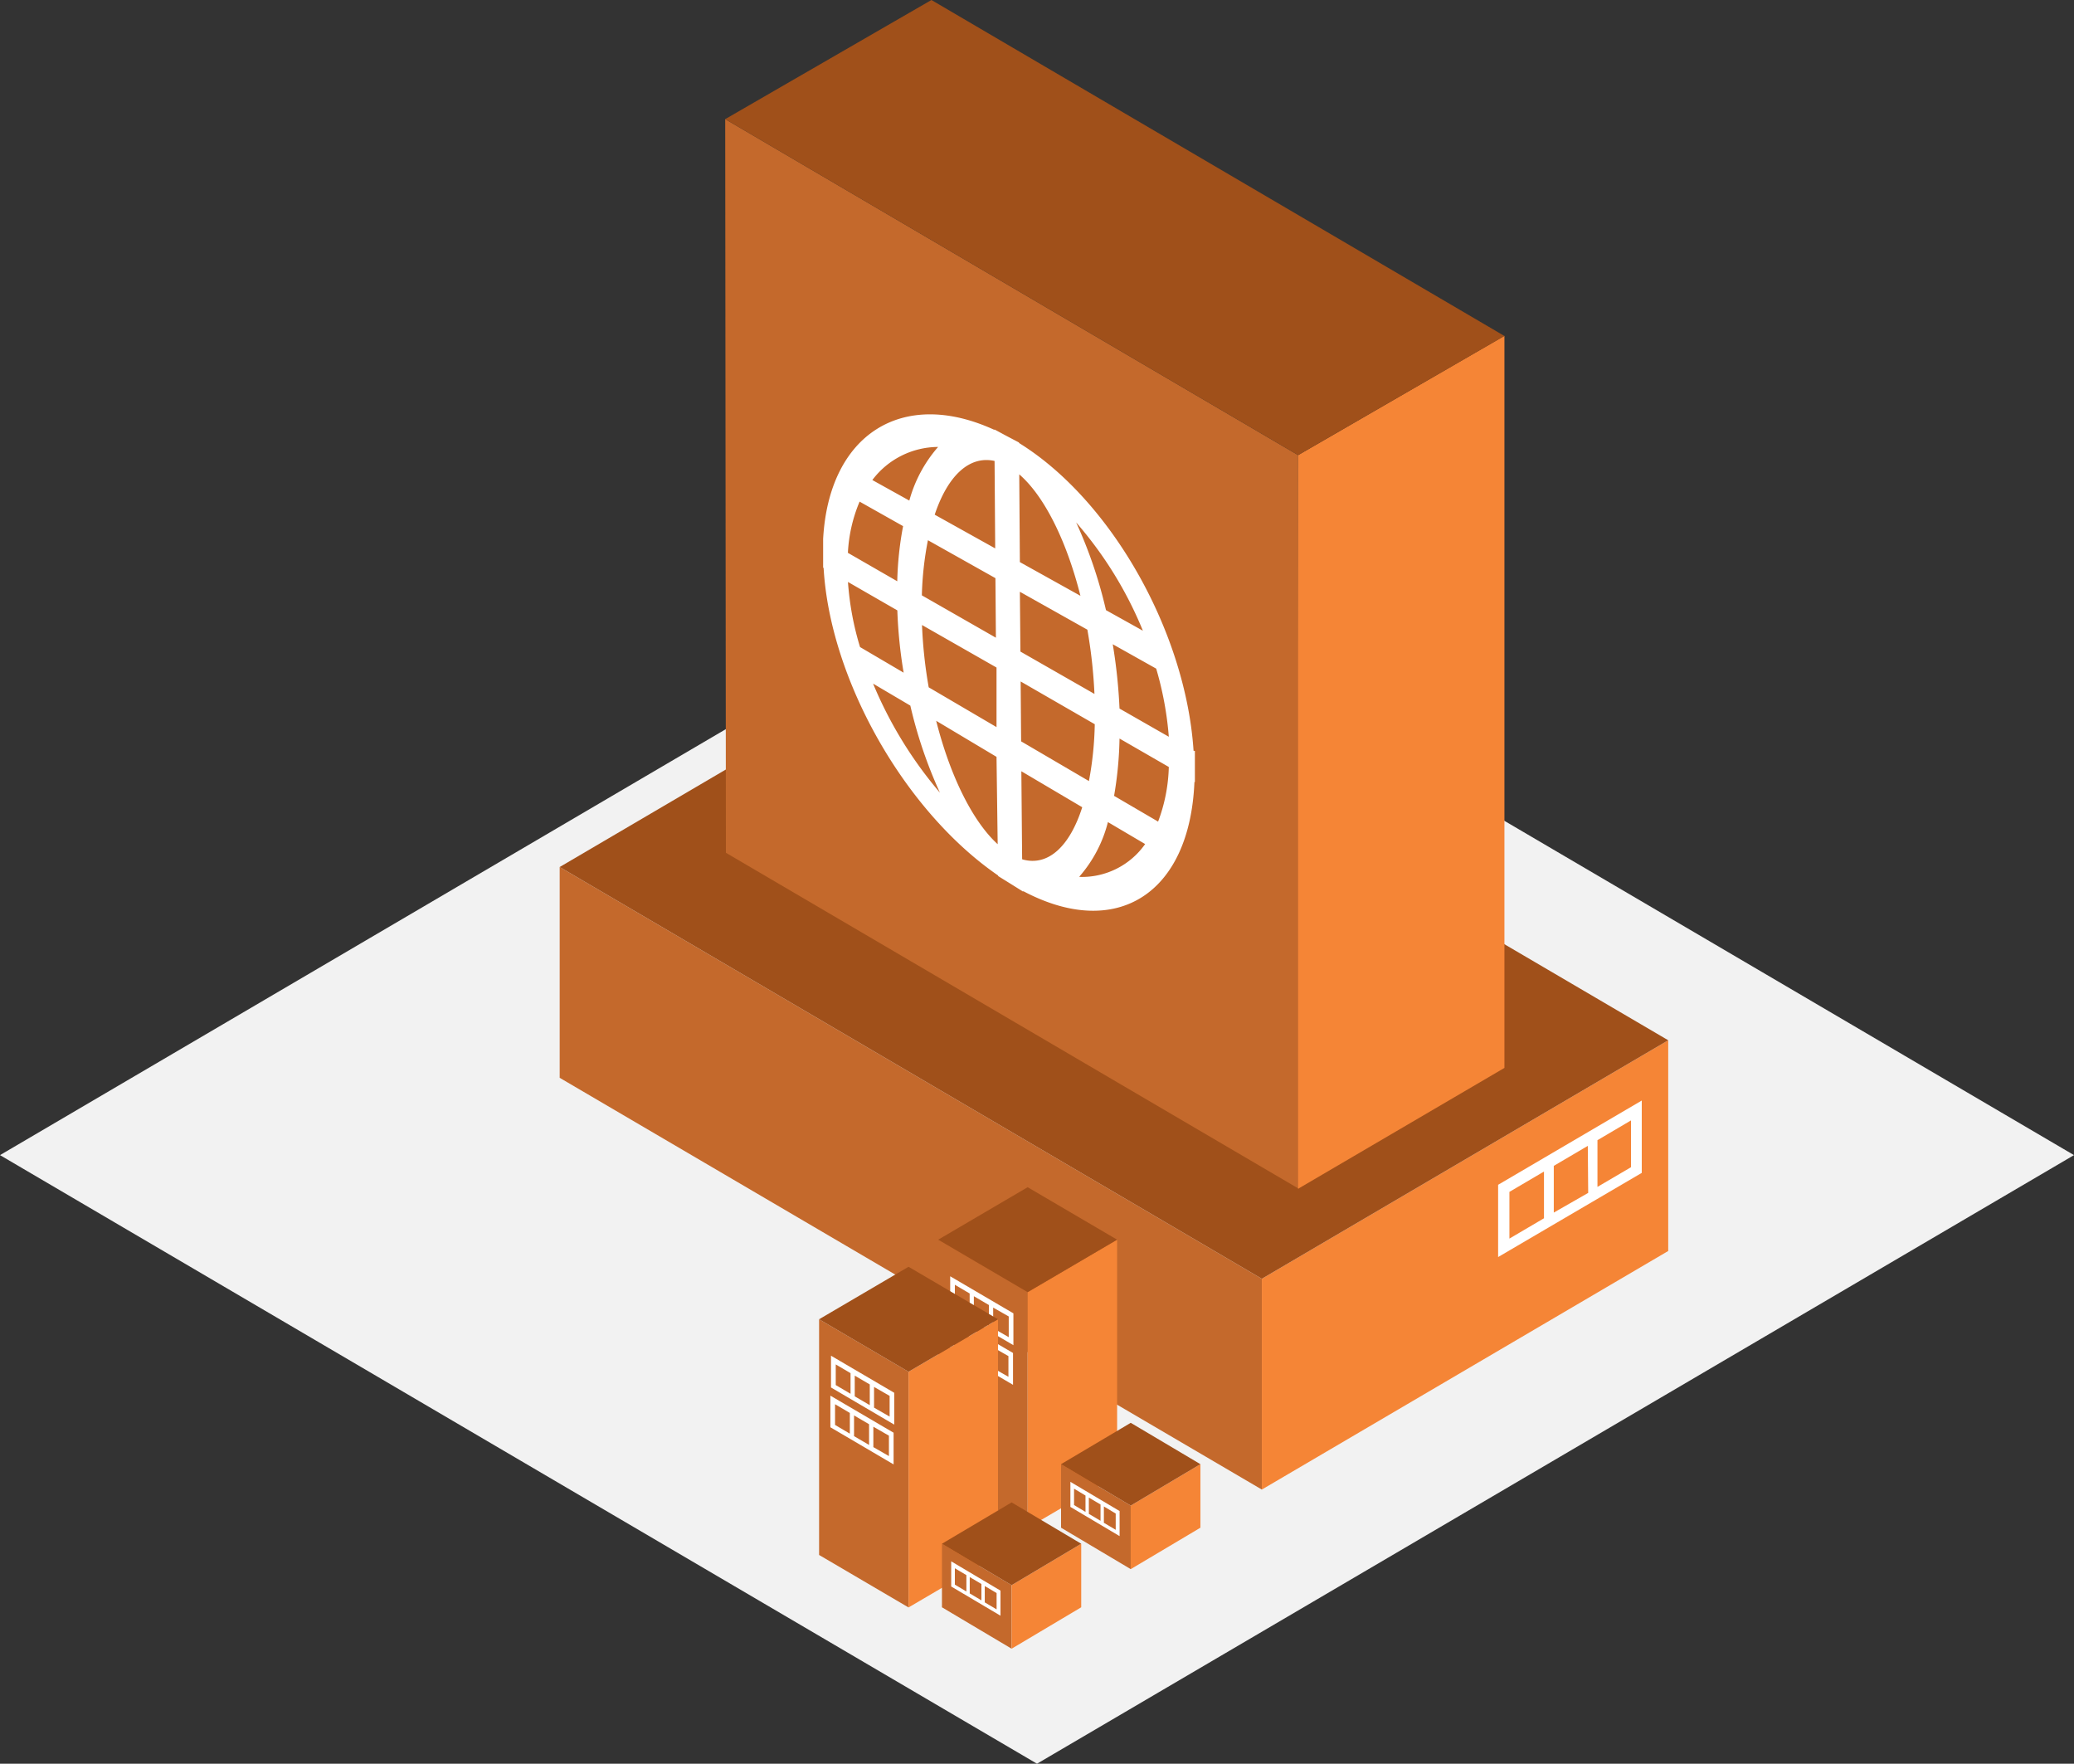 <svg xmlns="http://www.w3.org/2000/svg" viewBox="0 0 266.4 226.51"><rect x="0" y="0" width="266.4" height="226.51" fill="#333333" stroke="none"/><defs><style>.a{fill:#f2f2f2;}.b{fill:#c4692c;}.c{fill:#f58536;}.d{fill:#a0501a;}.e{fill:#fff;}</style></defs><title>Asset 90</title><polygon class="a" points="133.2 70.19 0 148.35 133.2 226.51 266.4 148.35 133.2 70.19"/><polygon class="b" points="162.08 191.3 71.89 138.42 71.89 111.35 162.08 164.23 162.08 191.3"/><polygon class="c" points="162.08 191.3 214.28 160.66 214.28 133.6 162.08 164.23 162.08 191.3"/><polygon class="d" points="124.09 80.72 71.89 111.35 162.08 164.23 214.28 133.6 124.09 80.72"/><path class="e" d="M210.88,150.63l-18.45,10.81v-9.28l18.45-10.82Zm-12.56-.17-4.44,2.61v6l4.44-2.61Zm5.63-3.3-4.37,2.57v6L204,153.2Zm5.55-3.27-4.31,2.54v6l4.31-2.53Z"/><polygon class="b" points="166.83 152.67 93.24 109.52 93.15 15.3 166.74 58.45 166.83 152.67"/><polygon class="c" points="166.74 152.67 193.24 137.15 193.24 43.13 166.74 58.45 166.74 152.67"/><polygon class="d" points="119.64 0 93.15 15.3 166.74 58.45 193.24 43.15 119.64 0"/><path class="e" d="M153.31,96.42c-1-15.27-10.59-32.21-22.42-39.53v-.06L129.31,56l-1.58-.85v.06c-11.82-5.44-21.26.57-22,14l0,0v3.71l.06,0c.81,14.34,10.42,31.28,22.42,39.52v.07l1.61,1,1.6,1v-.07c12,6.36,21.41.35,22-14l.06,0,0-2,0-2Zm-32.83-39a17.45,17.45,0,0,0-3.68,6.87l-4.75-2.64A10.63,10.63,0,0,1,120.48,57.4Zm-10.07,7L116,67.57a43,43,0,0,0-.75,7.08L108.91,71A19.36,19.36,0,0,1,110.41,64.43Zm-1.49,10.32,6.34,3.65a61,61,0,0,0,.81,8l-5.6-3.29A37.45,37.45,0,0,1,108.92,74.75Zm3.23,13.06,4.78,2.82a58.48,58.48,0,0,0,3.8,11.18A52.81,52.81,0,0,1,112.15,87.81Zm16,20.62c-3.29-3-6.15-8.93-7.9-15.85L128,97.2ZM128,93.38l-8.71-5.11a59.22,59.22,0,0,1-.86-8L128,85.73Zm-.08-11.48-9.51-5.44a42,42,0,0,1,.78-7.08l8.67,4.87Zm-.09-11.47-7.77-4.33c1.67-5,4.44-7.62,7.69-6.9ZM146.8,81l-4.74-2.64a58.55,58.55,0,0,0-3.83-11.26A49.73,49.73,0,0,1,146.8,81ZM130.92,60.92c3.26,2.82,6.1,8.62,7.86,15.6L131,72.19ZM131,76l8.67,4.87a63.47,63.47,0,0,1,.91,8.25l-9.51-5.44Zm.1,11.52,9.52,5.49a43.51,43.51,0,0,1-.75,7.3l-8.71-5.1Zm.19,22.81-.1-11.28,7.82,4.62C137.4,108.73,134.6,111.3,131.33,110.37Zm7.35,2.25a16.93,16.93,0,0,0,3.67-7l4.78,2.82A9.92,9.92,0,0,1,138.68,112.62Zm10.07-7.09-5.61-3.28a47.8,47.8,0,0,0,.7-7.36l6.33,3.65A21.27,21.27,0,0,1,148.75,105.53ZM143.8,91a68.6,68.6,0,0,0-.87-8.26l5.58,3.13a42.54,42.54,0,0,1,1.62,8.75Z"/><polygon class="b" points="132 196.22 120.51 189.48 120.51 159.21 132 165.95 132 196.22"/><path class="e" d="M122,173.09l8.12,4.76v-4.09L122,169Zm5.53-.07,2,1.14v2.66l-2-1.14ZM125,171.56l1.92,1.13v2.66L125,174.22Zm-2.45-1.44,1.9,1.12v2.66l-1.9-1.11Z"/><polygon class="c" points="132 196.22 143.49 189.48 143.49 159.21 132 165.95 132 196.22"/><polygon class="d" points="132 152.47 120.51 159.21 132 165.95 143.49 159.21 132 152.47"/><path class="e" d="M122.05,168l8.12,4.76v-4.09l-8.12-4.76Zm5.52-.07,2,1.14v2.66l-2-1.15Zm-2.48-1.46,1.93,1.13v2.66l-1.93-1.13ZM122.65,165l1.9,1.12v2.66l-1.9-1.11Z"/><polygon class="b" points="145.24 201.52 136.29 196.2 136.29 188.04 145.24 193.36 145.24 201.52"/><polygon class="c" points="145.24 201.52 154.19 196.2 154.19 188.04 145.24 193.36 145.24 201.52"/><polygon class="d" points="145.24 182.73 136.29 188.04 145.24 193.36 154.19 188.04 145.24 182.73"/><path class="e" d="M137.49,193.53l6.32,3.75v-3.22l-6.32-3.75Zm4.3-.06,1.52.91v2.09l-1.52-.9Zm-1.93-1.14,1.5.89v2.09l-1.5-.89Zm-1.9-1.14,1.47.88v2.1l-1.47-.88Z"/><polygon class="b" points="116.7 206.44 105.21 199.7 105.21 169.43 116.7 176.17 116.7 206.44"/><path class="e" d="M106.66,183.3l8.12,4.77V184l-8.12-4.76Zm5.52-.07,2,1.15V187l-2-1.15Zm-2.48-1.45,1.93,1.13v2.66l-1.93-1.13Zm-2.44-1.44,1.9,1.12v2.66l-1.9-1.12Z"/><polygon class="c" points="116.7 206.44 128.19 199.7 128.19 169.43 116.7 176.17 116.7 206.44"/><polygon class="d" points="116.7 162.69 105.21 169.43 116.7 176.17 128.19 169.43 116.7 162.69"/><path class="e" d="M106.74,178.19l8.12,4.77v-4.09l-8.12-4.76Zm5.53-.07,2,1.15v2.66l-2-1.15Zm-2.48-1.45,1.93,1.13v2.66l-1.93-1.13Zm-2.44-1.44,1.9,1.12V179l-1.9-1.12Z"/><polygon class="b" points="129.94 211.74 120.99 206.42 120.99 198.26 129.94 203.58 129.94 211.74"/><polygon class="c" points="129.94 211.74 138.88 206.42 138.88 198.26 129.94 203.58 129.94 211.74"/><polygon class="d" points="129.94 192.95 120.99 198.26 129.94 203.58 138.88 198.26 129.94 192.95"/><path class="e" d="M122.18,203.75l6.33,3.75v-3.22l-6.33-3.76Zm4.31-.06,1.52.9v2.1l-1.52-.9Zm-1.93-1.15,1.5.89v2.1l-1.5-.89Zm-1.91-1.13,1.48.88v2.1l-1.48-.88Z"/></svg>